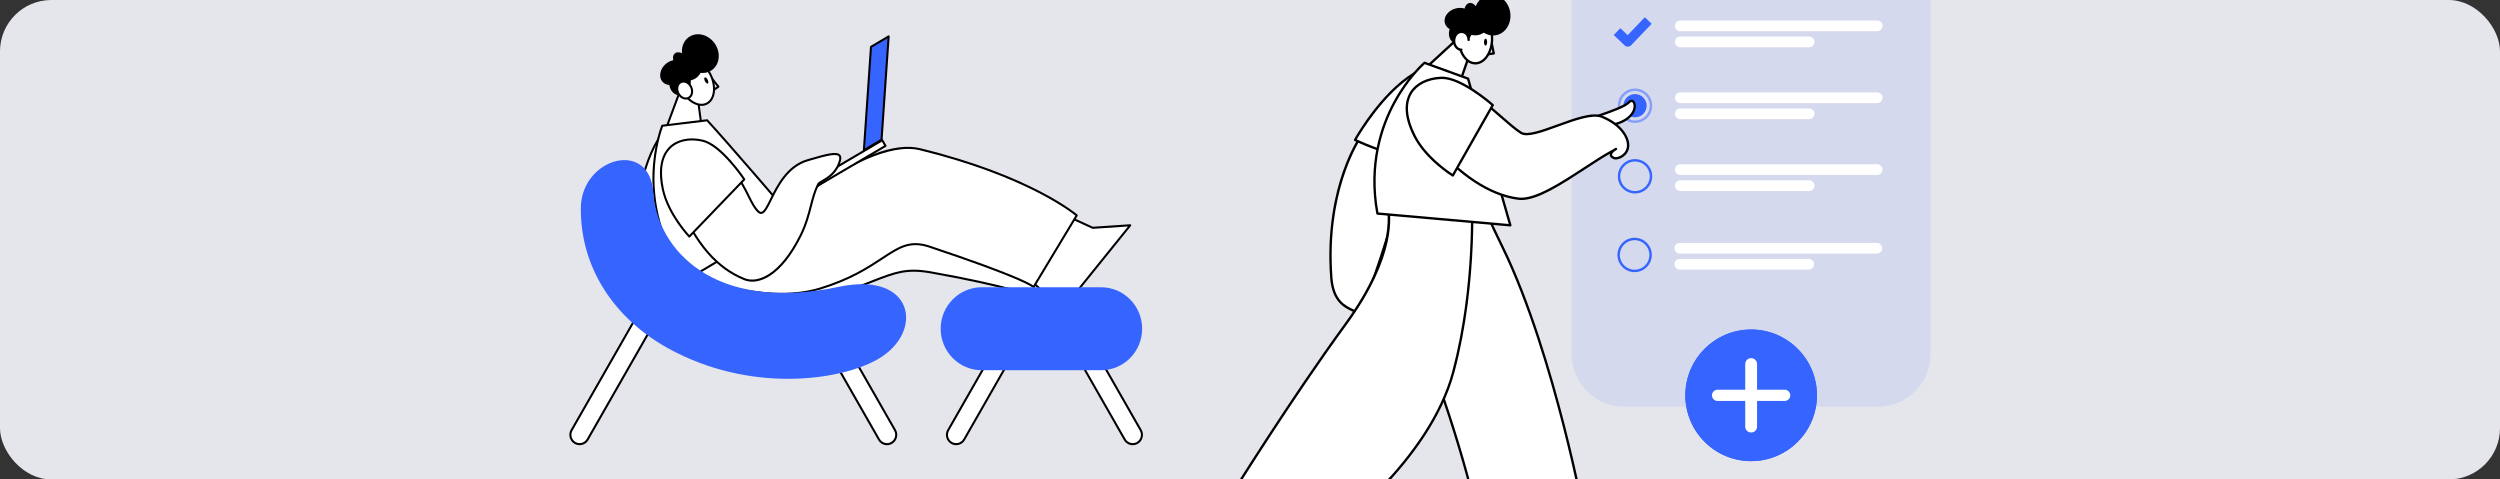 <svg width="584" height="112" viewBox="0 0 584 112" fill="none" xmlns="http://www.w3.org/2000/svg">
<rect x="0" y="0" width="584" height="112" fill="#333333" stroke="none"/>
<g clip-path="url(#clip0_489_1571)">
<rect width="584" height="112" rx="12" fill="#E5E5EC"/>
<g clip-path="url(#clip1_489_1571)">
<path fill-rule="evenodd" clip-rule="evenodd" d="M158.68 21.714L155.274 30.874L163.818 29.062L162.886 22.079L158.68 21.714Z" fill="white"/>
<path d="M155.274 31.117C155.204 31.117 155.137 31.087 155.092 31.033C155.036 30.966 155.02 30.874 155.049 30.79L158.455 21.63C158.492 21.527 158.597 21.465 158.701 21.473L162.907 21.838C163.02 21.849 163.111 21.936 163.124 22.049L164.056 29.032C164.072 29.159 163.989 29.275 163.866 29.302L155.322 31.114C155.306 31.117 155.29 31.12 155.271 31.12L155.274 31.117ZM158.843 21.971L155.657 30.544L163.553 28.87L162.677 22.303L158.846 21.971H158.843Z" fill="black"/>
<path d="M166.471 21.457C166.439 21.457 166.407 21.452 166.378 21.438C166.3 21.406 166.246 21.335 166.233 21.251L165.743 17.971C165.727 17.863 165.786 17.757 165.885 17.711C165.984 17.668 166.102 17.695 166.169 17.782L168.005 20.091C168.048 20.143 168.064 20.21 168.056 20.278C168.048 20.346 168.011 20.405 167.957 20.443L166.61 21.411C166.568 21.441 166.519 21.457 166.471 21.457ZM166.353 18.791L166.651 20.786L167.47 20.197L166.353 18.791Z" fill="black"/>
<path fill-rule="evenodd" clip-rule="evenodd" d="M160.013 14.028C161.882 13.073 164.543 14.577 165.946 17.384C167.352 20.191 166.975 23.247 165.106 24.202C163.237 25.157 160.575 23.653 159.172 20.846C157.767 18.039 158.144 14.983 160.013 14.028Z" fill="white"/>
<path d="M163.879 24.735C163.229 24.735 162.538 24.537 161.847 24.148C160.685 23.491 159.657 22.358 158.955 20.957C157.491 18.033 157.917 14.826 159.903 13.812C161.89 12.798 164.696 14.35 166.161 17.276C166.862 18.677 167.157 20.183 166.991 21.519C166.822 22.89 166.19 23.921 165.21 24.421C164.798 24.632 164.348 24.737 163.874 24.737L163.879 24.735ZM161.247 13.982C160.854 13.982 160.474 14.066 160.123 14.244C158.374 15.137 158.042 18.049 159.387 20.735C160.045 22.049 161.001 23.112 162.083 23.721C163.132 24.316 164.169 24.407 164.999 23.983C165.829 23.558 166.369 22.66 166.517 21.457C166.669 20.216 166.391 18.809 165.732 17.495C164.656 15.345 162.827 13.982 161.245 13.982H161.247Z" fill="black"/>
<path fill-rule="evenodd" clip-rule="evenodd" d="M166.913 10.091C168.428 12.197 168.171 14.993 166.343 16.338C164.514 17.682 161.799 17.06 160.284 14.956C158.768 12.852 159.025 10.053 160.854 8.711C162.685 7.37 165.398 7.986 166.913 10.091Z" fill="black"/>
<path fill-rule="evenodd" clip-rule="evenodd" d="M165.317 18.634C165.507 19.026 165.518 19.418 165.339 19.507C165.159 19.596 164.859 19.35 164.667 18.955C164.474 18.563 164.463 18.171 164.642 18.082C164.822 17.993 165.122 18.239 165.315 18.631L165.317 18.634Z" fill="black"/>
<path fill-rule="evenodd" clip-rule="evenodd" d="M155.459 14.985C156.792 13.79 158.645 13.698 159.593 14.777C160.541 15.856 160.227 17.703 158.894 18.899C157.561 20.094 155.708 20.186 154.76 19.107C153.812 18.028 154.125 16.181 155.459 14.985Z" fill="black"/>
<path fill-rule="evenodd" clip-rule="evenodd" d="M158.782 12.743C160.305 11.654 162.401 12 163.459 13.509C164.517 15.021 164.139 17.13 162.613 18.217C161.09 19.307 158.993 18.963 157.935 17.452C156.878 15.94 157.255 13.831 158.779 12.741L158.782 12.743Z" fill="black"/>
<path fill-rule="evenodd" clip-rule="evenodd" d="M157.63 12.478C158.348 11.867 159.743 12.338 160.744 13.533C161.745 14.729 161.978 16.194 161.263 16.808C160.546 17.419 159.154 16.949 158.15 15.753C157.148 14.558 156.915 13.09 157.63 12.478Z" fill="black"/>
<path fill-rule="evenodd" clip-rule="evenodd" d="M159.255 16.14C160.634 16.327 161.571 17.844 161.346 19.526C161.124 21.206 159.823 22.42 158.444 22.233C157.068 22.047 156.128 20.529 156.353 18.847C156.575 17.168 157.876 15.954 159.255 16.14Z" fill="black"/>
<path fill-rule="evenodd" clip-rule="evenodd" d="M159.017 19.191C159.834 18.774 160.91 19.258 161.419 20.273C161.928 21.287 161.676 22.45 160.859 22.869C160.043 23.285 158.966 22.801 158.458 21.787C157.949 20.773 158.201 19.61 159.017 19.191Z" fill="white"/>
<path d="M160.227 23.264C159.97 23.264 159.705 23.204 159.446 23.088C158.942 22.861 158.514 22.436 158.243 21.895C157.676 20.762 157.973 19.45 158.907 18.974C159.842 18.498 161.065 19.031 161.633 20.164C162.201 21.3 161.901 22.609 160.966 23.088C160.736 23.207 160.484 23.264 160.227 23.264ZM159.127 19.41C158.431 19.767 158.227 20.784 158.674 21.679C158.897 22.12 159.239 22.463 159.641 22.644C160.027 22.817 160.42 22.82 160.749 22.652C161.446 22.295 161.649 21.279 161.202 20.383C160.755 19.491 159.823 19.053 159.124 19.407L159.127 19.41Z" fill="black"/>
<path fill-rule="evenodd" clip-rule="evenodd" d="M161.229 66.688C161.229 66.688 178.07 74.141 191.476 70.06C207.338 65.23 208.751 62.093 217.434 63.629C236.303 66.963 243.133 69.719 243.133 69.719L253.224 52.971C253.224 52.971 241.093 43.879 214.923 37.486C200.679 34.005 173.251 60.186 173.251 60.186L161.229 66.69V66.688Z" fill="white"/>
<path d="M182.512 71.515C179.369 71.515 175.631 71.144 171.269 70.141C165.43 68.797 161.173 66.928 161.13 66.909C161.044 66.872 160.99 66.79 160.985 66.696C160.982 66.604 161.031 66.515 161.111 66.471L173.106 59.983C173.559 59.556 180.303 53.201 188.603 47.327C200.125 39.176 208.998 35.785 214.977 37.245C240.895 43.576 253.243 52.682 253.364 52.774C253.463 52.849 253.489 52.987 253.425 53.096L243.334 69.844C243.272 69.947 243.149 69.987 243.039 69.944C242.972 69.917 236.005 67.156 217.389 63.867C211.761 62.872 209.231 63.859 203.691 66.02C200.716 67.18 197.011 68.624 191.541 70.29C189.407 70.939 186.416 71.515 182.507 71.515H182.512ZM161.788 66.661C163.039 67.174 166.696 68.592 171.387 69.671C176.726 70.896 184.534 71.921 191.407 69.828C196.858 68.167 200.553 66.726 203.522 65.568C209.15 63.372 211.718 62.371 217.477 63.388C234.469 66.39 241.797 68.959 243.031 69.419L252.903 53.036C251.305 51.908 238.999 43.614 214.867 37.718C200.912 34.311 173.69 60.1 173.417 60.359C173.401 60.373 173.385 60.386 173.366 60.397L161.791 66.658L161.788 66.661Z" fill="black"/>
<path fill-rule="evenodd" clip-rule="evenodd" d="M234.557 59.994L248.242 72.207L264.02 52.628L255.257 53.215L241.46 46.905L234.557 59.994Z" fill="white"/>
<path d="M248.242 72.451C248.183 72.451 248.126 72.429 248.081 72.388L234.396 60.176C234.313 60.1 234.292 59.978 234.343 59.878L241.245 46.789C241.304 46.675 241.441 46.629 241.559 46.681L255.299 52.966L264.004 52.382C264.103 52.382 264.191 52.428 264.234 52.514C264.277 52.601 264.266 52.703 264.207 52.779L248.426 72.356C248.386 72.407 248.325 72.44 248.26 72.445C248.255 72.445 248.247 72.445 248.242 72.445V72.451ZM234.86 59.94L248.212 71.856L263.484 52.909L255.273 53.458C255.232 53.458 255.192 53.453 255.158 53.436L241.567 47.219L234.86 59.938V59.94Z" fill="black"/>
<path fill-rule="evenodd" clip-rule="evenodd" d="M149.386 50.686C149.386 50.686 146.267 63.499 155.793 79.052C158.83 84.009 162.559 82.406 164.356 82.549C166.153 82.692 161.644 50.851 161.644 50.851C161.644 50.851 149.405 51.029 149.386 50.686Z" fill="white"/>
<path d="M161.657 82.933C159.81 82.933 157.547 82.387 155.585 79.182C150.639 71.107 149.151 63.781 148.773 59.059C148.363 53.931 149.116 50.762 149.148 50.629C149.177 50.513 149.284 50.432 149.405 50.445C149.456 50.451 149.501 50.469 149.539 50.502C150.256 50.699 157.295 50.672 161.636 50.61C161.636 50.61 161.636 50.61 161.638 50.61C161.759 50.61 161.861 50.699 161.877 50.818C161.887 50.894 162.953 58.439 163.831 66.074C165.622 81.624 164.921 82.379 164.659 82.66C164.568 82.757 164.452 82.806 164.329 82.795C164 82.768 163.593 82.806 163.119 82.849C162.675 82.89 162.179 82.933 161.652 82.933H161.657ZM149.568 50.994C149.209 52.847 147.357 64.822 155.997 78.928C158.364 82.792 161.092 82.546 163.082 82.365C163.558 82.322 163.97 82.284 164.329 82.308C165.266 81.151 163.068 62.696 161.432 51.1C160.685 51.111 158.088 51.143 155.52 51.143C151.716 51.143 150.184 51.1 149.568 50.994Z" fill="black"/>
<path fill-rule="evenodd" clip-rule="evenodd" d="M167.199 37.526C169.103 32.312 159.1 23.988 153.708 32.683C148.955 40.344 148.524 52.417 148.524 52.417C148.524 52.417 158.567 52.206 160.918 49.78C164.155 46.437 165.028 43.484 167.199 37.526Z" fill="white"/>
<path d="M148.524 52.663C148.46 52.663 148.398 52.636 148.353 52.59C148.307 52.541 148.28 52.476 148.283 52.411C148.283 52.382 148.398 49.331 149.097 45.383C149.74 41.734 151.027 36.547 153.504 32.556C156.915 27.055 161.571 28.805 162.915 29.473C165.973 30.99 168.517 34.622 167.427 37.613C167.237 38.135 167.058 38.633 166.883 39.111C165.076 44.112 164.08 46.865 161.092 49.953C158.698 52.422 148.947 52.655 148.532 52.663C148.532 52.663 148.529 52.663 148.527 52.663H148.524ZM159.654 29.145C157.435 29.145 155.402 30.406 153.911 32.813C151.477 36.734 150.208 41.856 149.571 45.458C148.995 48.714 148.821 51.354 148.776 52.165C150.355 52.111 158.693 51.724 160.744 49.61C163.66 46.597 164.642 43.879 166.428 38.941C166.602 38.462 166.782 37.962 166.972 37.44C167.88 34.955 165.922 31.504 162.701 29.905C161.67 29.394 160.642 29.143 159.654 29.143V29.145Z" fill="black"/>
<path fill-rule="evenodd" clip-rule="evenodd" d="M161.229 64.07C161.229 64.07 178.07 71.523 191.476 67.439C207.338 62.609 208.778 54.826 217.148 57.625C240.525 65.436 241.433 67.064 241.433 67.064L251.524 50.315C251.524 50.315 241.093 41.258 214.923 34.865C200.679 31.385 173.251 57.566 173.251 57.566L161.229 64.07Z" fill="white"/>
<path d="M182.512 68.897C179.369 68.897 175.631 68.527 171.272 67.523C165.432 66.182 161.175 64.311 161.132 64.292C161.047 64.254 160.993 64.173 160.988 64.078C160.985 63.986 161.033 63.897 161.114 63.853L173.109 57.363C173.561 56.936 180.306 50.58 188.606 44.706C200.127 36.556 209 33.164 214.979 34.625C240.905 40.958 251.578 50.037 251.682 50.126C251.771 50.205 251.792 50.334 251.73 50.437L241.639 67.185C241.596 67.258 241.516 67.302 241.433 67.302C241.433 67.302 241.43 67.302 241.427 67.302C241.35 67.302 241.28 67.261 241.235 67.199C241.141 67.093 239.256 65.263 217.07 57.85C212.588 56.352 210.195 57.928 206.232 60.541C202.893 62.742 198.735 65.479 191.546 67.669C189.412 68.318 186.421 68.894 182.512 68.894V68.897ZM161.788 64.043C163.039 64.557 166.696 65.974 171.387 67.05C176.726 68.278 184.534 69.3 191.407 67.207C198.531 65.038 202.655 62.32 205.969 60.138C209.913 57.539 212.521 55.822 217.223 57.393C236.15 63.716 240.413 66.001 241.371 66.696L251.208 50.37C249.803 49.236 238.967 40.988 214.864 35.101C200.909 31.69 173.687 57.479 173.414 57.742C173.398 57.755 173.382 57.769 173.363 57.779L161.788 64.043Z" fill="black"/>
<path fill-rule="evenodd" clip-rule="evenodd" d="M207.587 8.506L203.461 10.948L201.803 35.084L205.929 32.642L207.587 8.506Z" fill="#3564FF"/>
<path d="M201.803 35.328C201.76 35.328 201.715 35.314 201.677 35.29C201.602 35.241 201.557 35.157 201.565 35.065L203.222 10.929C203.228 10.848 203.273 10.777 203.34 10.737L207.466 8.295C207.544 8.249 207.64 8.252 207.715 8.297C207.79 8.346 207.836 8.43 207.828 8.522L206.17 32.658C206.165 32.74 206.119 32.81 206.052 32.85L201.926 35.293C201.889 35.314 201.846 35.325 201.803 35.325V35.328ZM203.691 11.094L202.074 34.644L205.696 32.499L207.314 8.949L203.691 11.094Z" fill="black"/>
<path fill-rule="evenodd" clip-rule="evenodd" d="M206.853 34.073L206.09 32.753L185.398 44.942L186.159 46.261L206.853 34.073Z" fill="white"/>
<path d="M186.159 46.505C186.137 46.505 186.119 46.505 186.097 46.497C186.036 46.481 185.982 46.44 185.95 46.383L185.189 45.063C185.123 44.947 185.16 44.798 185.275 44.731L205.969 32.542C206.085 32.475 206.232 32.515 206.299 32.629L207.062 33.949C207.094 34.005 207.102 34.07 207.086 34.132C207.07 34.195 207.03 34.249 206.973 34.281L186.279 46.47C186.242 46.491 186.199 46.502 186.159 46.502V46.505ZM185.728 45.031L186.247 45.932L206.524 33.989L206.004 33.089L185.728 45.031Z" fill="black"/>
<path fill-rule="evenodd" clip-rule="evenodd" d="M154.709 29.378C154.709 29.378 147.274 47.457 160.634 65.208L184.954 50.767C184.954 50.767 169.839 33.11 165.181 28.107L154.706 29.381L154.709 29.378Z" fill="white"/>
<path d="M160.634 65.449C160.562 65.449 160.49 65.417 160.442 65.352C153.496 56.127 152.246 46.813 152.417 40.626C152.605 33.919 154.465 29.327 154.484 29.281C154.516 29.2 154.591 29.143 154.677 29.132L165.151 27.858C165.226 27.85 165.304 27.877 165.355 27.934C169.963 32.883 184.983 50.426 185.133 50.602C185.179 50.656 185.2 50.729 185.19 50.802C185.179 50.873 185.136 50.935 185.074 50.973L160.755 65.414C160.717 65.436 160.674 65.446 160.632 65.446L160.634 65.449ZM154.88 29.6C154.581 30.39 153.065 34.665 152.902 40.661C152.736 46.727 153.957 55.835 160.699 64.884L184.584 50.699C182.833 48.655 169.497 33.107 165.092 28.356L154.88 29.597V29.6Z" fill="black"/>
<path fill-rule="evenodd" clip-rule="evenodd" d="M163.558 33.932C158.334 32.185 154.594 38.113 158.591 47.546C162.988 57.923 168.113 62.883 173.869 65.208C176.916 66.439 182.183 64.686 186.994 55.078C189.407 50.261 189.35 46.597 191.131 43.022C191.514 42.254 195.227 41.467 196.232 37.397C196.847 34.903 193.01 36.193 188.732 37.41C180.517 39.747 179.644 51.743 177.165 49.45C175.264 47.692 174.405 43.63 171.323 40.12C168.87 37.326 166.198 34.817 163.555 33.932H163.558Z" fill="white"/>
<path d="M175.711 65.798C175.034 65.798 174.386 65.676 173.778 65.43C167.299 62.815 162.404 57.16 158.369 47.638C156.591 43.441 155.665 37.886 158.399 34.882C159.7 33.451 161.609 33.021 163.633 33.697C165.933 34.468 168.434 36.456 171.505 39.955C173.168 41.848 174.177 43.871 175.066 45.656C175.821 47.17 176.474 48.476 177.328 49.269C177.615 49.534 177.794 49.499 177.853 49.488C178.437 49.377 179.098 48.041 179.864 46.491C181.422 43.335 183.776 38.565 188.668 37.175C188.986 37.086 189.302 36.994 189.615 36.904C192.82 35.982 195.351 35.252 196.229 36.112C196.531 36.41 196.612 36.861 196.464 37.459C195.72 40.474 193.543 41.745 192.242 42.502C191.819 42.748 191.423 42.981 191.345 43.133C190.536 44.758 190.105 46.426 189.65 48.193C189.12 50.245 188.52 52.571 187.208 55.189C184.997 59.605 182.536 62.71 179.899 64.413C178.477 65.333 177.042 65.801 175.714 65.801L175.711 65.798ZM161.778 33.867C160.605 33.867 159.563 34.324 158.752 35.214C157.063 37.072 156.19 41.261 158.811 47.449C162.792 56.844 167.604 62.415 173.957 64.981C176.951 66.19 182.105 64.294 186.777 54.967C188.065 52.395 188.633 50.196 189.182 48.068C189.645 46.275 190.081 44.585 190.914 42.913C191.056 42.63 191.431 42.41 192.001 42.081C193.235 41.361 195.302 40.155 195.999 37.34C196.103 36.918 196.068 36.631 195.894 36.461C195.217 35.798 192.435 36.599 189.747 37.372C189.433 37.462 189.117 37.553 188.799 37.645C184.113 38.979 181.816 43.63 180.295 46.711C179.406 48.514 178.764 49.815 177.942 49.969C177.626 50.029 177.31 49.915 177.002 49.631C176.081 48.779 175.411 47.435 174.635 45.88C173.759 44.122 172.766 42.132 171.143 40.285C168.131 36.853 165.697 34.909 163.48 34.168C162.891 33.97 162.318 33.873 161.778 33.873V33.867Z" fill="black"/>
<path fill-rule="evenodd" clip-rule="evenodd" d="M164.134 32.861C158.776 31.598 152.709 34.165 154.846 44.195C156.112 50.134 161.028 55.251 161.028 55.251L173.869 41.902C173.869 41.902 168.584 33.908 164.134 32.859V32.861Z" fill="white"/>
<path d="M161.025 55.497C160.961 55.497 160.897 55.47 160.851 55.424C160.8 55.373 155.871 50.188 154.607 44.249C153.408 38.622 154.87 35.739 156.307 34.314C158.112 32.521 161.06 31.89 164.187 32.626C166.083 33.072 168.321 34.752 170.849 37.616C172.715 39.733 174.054 41.751 174.067 41.77C174.131 41.864 174.118 41.991 174.04 42.075L161.199 55.424C161.154 55.47 161.092 55.497 161.025 55.497ZM161.665 32.81C159.649 32.81 157.863 33.451 156.645 34.66C154.709 36.583 154.165 39.863 155.079 44.147C156.182 49.328 160.158 53.939 161.028 54.902L173.556 41.88C172.779 40.747 168.035 34.035 164.078 33.102C163.253 32.907 162.442 32.813 161.665 32.813V32.81Z" fill="black"/>
<path fill-rule="evenodd" clip-rule="evenodd" d="M153.614 74.073C154.208 73.032 153.855 71.696 152.824 71.093C151.793 70.49 150.471 70.85 149.874 71.891L133.53 100.484C132.933 101.525 133.289 102.861 134.32 103.465C135.351 104.068 136.674 103.708 137.268 102.667L153.611 74.073H153.614Z" fill="white"/>
<path d="M135.394 103.997C134.987 103.997 134.574 103.892 134.2 103.673C133.054 103.005 132.66 101.517 133.321 100.36L149.665 71.769C150.326 70.612 151.796 70.214 152.945 70.882C154.091 71.55 154.484 73.038 153.823 74.195L137.479 102.788C137.035 103.565 136.226 104 135.396 104L135.394 103.997ZM151.745 71.044C151.081 71.044 150.436 71.393 150.08 72.013L133.739 100.606C133.209 101.531 133.525 102.718 134.441 103.254C135.356 103.786 136.532 103.47 137.059 102.545L153.402 73.952C153.93 73.027 153.617 71.84 152.701 71.304C152.401 71.128 152.072 71.044 151.745 71.044Z" fill="black"/>
<path fill-rule="evenodd" clip-rule="evenodd" d="M243.087 71.428C243.684 70.387 243.328 69.051 242.298 68.451C241.267 67.848 239.944 68.208 239.35 69.249L221.496 100.484C220.902 101.525 221.255 102.861 222.286 103.465C223.317 104.068 224.64 103.708 225.234 102.667L243.087 71.431V71.428Z" fill="white"/>
<path d="M223.36 103.997C222.953 103.997 222.54 103.892 222.165 103.673C221.02 103.005 220.626 101.52 221.287 100.36L239.141 69.124C239.462 68.564 239.979 68.164 240.597 67.994C241.216 67.826 241.864 67.913 242.418 68.237C242.972 68.562 243.368 69.084 243.534 69.709C243.7 70.333 243.615 70.988 243.294 71.547L225.44 102.783C224.996 103.559 224.187 103.995 223.357 103.995L223.36 103.997ZM241.221 68.402C241.055 68.402 240.886 68.424 240.72 68.47C240.225 68.605 239.813 68.924 239.556 69.373L221.702 100.609C221.175 101.534 221.488 102.721 222.404 103.256C223.319 103.789 224.495 103.473 225.022 102.548L242.876 71.312C243.133 70.863 243.2 70.341 243.069 69.844C242.935 69.343 242.619 68.927 242.174 68.667C241.88 68.494 241.55 68.408 241.218 68.408L241.221 68.402Z" fill="black"/>
<path fill-rule="evenodd" clip-rule="evenodd" d="M189.444 74.871C188.85 73.83 189.203 72.494 190.234 71.891C191.265 71.29 192.587 71.647 193.182 72.691L209.07 100.484C209.664 101.525 209.311 102.861 208.28 103.465C207.249 104.068 205.927 103.708 205.33 102.667L189.441 74.874L189.444 74.871Z" fill="white"/>
<path d="M207.206 104C206.376 104 205.568 103.565 205.123 102.788L189.235 74.996C188.574 73.838 188.967 72.353 190.113 71.683C191.259 71.015 192.729 71.412 193.391 72.57L209.279 100.363C209.94 101.52 209.547 103.005 208.401 103.675C208.023 103.895 207.611 104 207.204 104H207.206ZM189.653 74.749L205.541 102.542C206.071 103.467 207.247 103.786 208.162 103.251C209.078 102.715 209.394 101.528 208.864 100.603L192.976 72.81C192.445 71.885 191.273 71.566 190.357 72.099C189.441 72.635 189.128 73.822 189.656 74.747L189.653 74.749Z" fill="black"/>
<path fill-rule="evenodd" clip-rule="evenodd" d="M245.08 71.788C244.482 70.747 244.839 69.411 245.872 68.808C246.903 68.205 248.226 68.564 248.82 69.606L266.47 100.484C267.064 101.526 266.711 102.861 265.68 103.465C264.649 104.068 263.327 103.708 262.729 102.667L245.08 71.788Z" fill="white"/>
<path d="M264.606 104C263.776 104 262.968 103.565 262.523 102.788L244.873 71.91C244.212 70.752 244.606 69.268 245.752 68.597C246.306 68.272 246.951 68.189 247.572 68.356C248.193 68.524 248.71 68.924 249.029 69.484L266.679 100.363C267.34 101.52 266.946 103.005 265.801 103.675C265.423 103.895 265.011 104 264.604 104H264.606ZM245.288 71.666L262.938 102.545C263.468 103.47 264.641 103.789 265.56 103.254C266.475 102.718 266.791 101.531 266.261 100.606L248.611 69.727C248.354 69.278 247.942 68.959 247.446 68.824C246.951 68.689 246.434 68.759 245.993 69.016C245.077 69.552 244.761 70.739 245.288 71.664V71.666Z" fill="black"/>
<path fill-rule="evenodd" clip-rule="evenodd" d="M135.686 48.525C135.533 62.417 143.421 74.36 156.018 81.332C175.208 91.949 196.28 88.95 205.064 83.909C216.005 77.63 213.614 63.261 195.972 66.996C166.436 73.249 153.488 57.904 152.631 45.077C151.775 32.25 135.809 36.94 135.683 48.525H135.686Z" fill="#3564FF"/>
<path fill-rule="evenodd" clip-rule="evenodd" d="M266.805 76.791C266.805 71.442 262.507 67.102 257.211 67.102H229.339C224.042 67.102 219.742 71.442 219.742 76.791C219.742 82.141 224.042 86.484 229.339 86.484H257.211C262.507 86.484 266.805 82.141 266.805 76.791Z" fill="#3564FF"/>
</g>
<g clip-path="url(#clip2_489_1571)">
<g opacity="0.1">
<path fill-rule="evenodd" clip-rule="evenodd" d="M451 -11.655C451 -18.468 445.468 -24 438.655 -24H379.475C372.661 -24 367.129 -18.468 367.129 -11.655V82.652C367.129 89.466 372.661 94.998 379.475 94.998H438.655C445.468 94.998 451 89.466 451 82.652V-11.655Z" fill="#3564FF"/>
</g>
<path d="M380.249 10.893C379.963 10.893 379.69 10.782 379.484 10.585L376.972 8.172L378.506 6.576L380.219 8.221L384.231 4.027L385.83 5.558L381.052 10.552C380.849 10.764 380.569 10.887 380.274 10.893C380.265 10.893 380.259 10.893 380.249 10.893Z" fill="#3564FF"/>
<path fill-rule="evenodd" clip-rule="evenodd" d="M439.765 6.041C439.765 5.352 439.205 4.792 438.516 4.792H392.502C391.814 4.792 391.254 5.352 391.254 6.041C391.254 6.729 391.814 7.289 392.502 7.289H438.516C439.205 7.289 439.765 6.729 439.765 6.041Z" fill="white"/>
<path fill-rule="evenodd" clip-rule="evenodd" d="M423.865 9.786C423.865 9.097 423.305 8.537 422.617 8.537H392.505C391.817 8.537 391.257 9.097 391.257 9.786C391.257 10.475 391.817 11.034 392.505 11.034H422.617C423.305 11.034 423.865 10.475 423.865 9.786Z" fill="white"/>
<path fill-rule="evenodd" clip-rule="evenodd" d="M439.765 22.838C439.765 22.15 439.205 21.59 438.516 21.59H392.502C391.814 21.59 391.254 22.15 391.254 22.838C391.254 23.527 391.814 24.087 392.502 24.087H438.516C439.205 24.087 439.765 23.527 439.765 22.838Z" fill="white"/>
<path fill-rule="evenodd" clip-rule="evenodd" d="M381.94 21.977C383.441 21.977 384.656 23.195 384.656 24.692C384.656 26.19 383.438 27.407 381.94 27.407C380.443 27.407 379.225 26.19 379.225 24.692C379.225 23.195 380.443 21.977 381.94 21.977Z" fill="#3564FF"/>
<g opacity="0.5">
<path fill-rule="evenodd" clip-rule="evenodd" d="M381.94 20.677C384.157 20.677 385.956 22.479 385.956 24.692C385.956 26.906 384.154 28.708 381.94 28.708C379.727 28.708 377.925 26.909 377.925 24.692C377.925 22.476 379.724 20.677 381.94 20.677ZM381.94 21.242C383.847 21.242 385.393 22.789 385.393 24.695C385.393 26.602 383.847 28.148 381.94 28.148C380.034 28.148 378.487 26.602 378.487 24.695C378.487 22.789 380.034 21.242 381.94 21.242Z" fill="#3564FF"/>
</g>
<path fill-rule="evenodd" clip-rule="evenodd" d="M423.865 26.583C423.865 25.895 423.305 25.335 422.617 25.335H392.505C391.817 25.335 391.257 25.895 391.257 26.583C391.257 27.272 391.817 27.832 392.505 27.832H422.617C423.305 27.832 423.865 27.272 423.865 26.583Z" fill="white"/>
<path fill-rule="evenodd" clip-rule="evenodd" d="M439.765 39.617C439.765 38.929 439.205 38.369 438.516 38.369H392.502C391.814 38.369 391.254 38.929 391.254 39.617C391.254 40.306 391.814 40.866 392.502 40.866H438.516C439.205 40.866 439.765 40.306 439.765 39.617Z" fill="white"/>
<path fill-rule="evenodd" clip-rule="evenodd" d="M423.865 43.363C423.865 42.674 423.305 42.114 422.617 42.114H392.505C391.817 42.114 391.257 42.674 391.257 43.363C391.257 44.051 391.817 44.611 392.505 44.611H422.617C423.305 44.611 423.865 44.051 423.865 43.363Z" fill="white"/>
<path fill-rule="evenodd" clip-rule="evenodd" d="M381.94 37.164C384.157 37.164 385.956 38.966 385.956 41.179C385.956 43.393 384.154 45.195 381.94 45.195C379.727 45.195 377.925 43.393 377.925 41.179C377.925 38.966 379.724 37.164 381.94 37.164ZM381.94 37.727C383.847 37.727 385.393 39.273 385.393 41.179C385.393 43.086 383.847 44.633 381.94 44.633C380.034 44.633 378.487 43.086 378.487 41.179C378.487 39.273 380.034 37.727 381.94 37.727Z" fill="#3564FF"/>
<path fill-rule="evenodd" clip-rule="evenodd" d="M439.673 57.992C439.673 57.304 439.113 56.744 438.424 56.744H392.41C391.721 56.744 391.162 57.304 391.162 57.992C391.162 58.681 391.721 59.241 392.41 59.241H438.424C439.113 59.241 439.673 58.681 439.673 57.992Z" fill="white"/>
<path fill-rule="evenodd" clip-rule="evenodd" d="M423.77 61.738C423.77 61.049 423.21 60.489 422.521 60.489H392.41C391.721 60.489 391.162 61.049 391.162 61.738C391.162 62.426 391.721 62.986 392.41 62.986H422.521C423.21 62.986 423.77 62.426 423.77 61.738Z" fill="white"/>
<path fill-rule="evenodd" clip-rule="evenodd" d="M381.848 55.539C384.065 55.539 385.864 57.341 385.864 59.554C385.864 61.768 384.062 63.57 381.848 63.57C379.634 63.57 377.833 61.771 377.833 59.554C377.833 57.337 379.631 55.539 381.848 55.539ZM381.848 56.102C383.755 56.102 385.301 57.648 385.301 59.554C385.301 61.461 383.755 63.008 381.848 63.008C379.942 63.008 378.395 61.461 378.395 59.554C378.395 57.648 379.942 56.102 381.848 56.102Z" fill="#3564FF"/>
<path fill-rule="evenodd" clip-rule="evenodd" d="M339.911 9.564L332.596 16.292L341.246 18.601L343.592 11.843L339.911 9.564Z" fill="white"/>
<path d="M341.246 18.878C341.221 18.878 341.2 18.878 341.175 18.869L332.523 16.556C332.424 16.532 332.35 16.455 332.326 16.357C332.301 16.258 332.332 16.154 332.406 16.086L339.721 9.362C339.813 9.278 339.948 9.266 340.053 9.331L343.736 11.609C343.847 11.677 343.893 11.812 343.853 11.935L341.507 18.694C341.467 18.807 341.36 18.881 341.246 18.881V18.878ZM333.153 16.154L341.067 18.269L343.257 11.963L339.942 9.912L333.153 16.154Z" fill="black"/>
<path fill-rule="evenodd" clip-rule="evenodd" d="M348.324 9.518L348.948 12.464L347.269 12.719L348.324 9.518Z" fill="white"/>
<path d="M347.269 12.996C347.189 12.996 347.112 12.959 347.057 12.898C346.996 12.824 346.974 12.722 347.005 12.633L348.06 9.435C348.099 9.315 348.216 9.242 348.336 9.245C348.462 9.251 348.567 9.34 348.591 9.463L349.216 12.409C349.231 12.482 349.216 12.562 349.173 12.624C349.13 12.685 349.062 12.728 348.985 12.741L347.306 12.996C347.306 12.996 347.279 12.999 347.266 12.999L347.269 12.996ZM348.266 10.582L347.672 12.378L348.613 12.236L348.262 10.582H348.266Z" fill="black"/>
<path fill-rule="evenodd" clip-rule="evenodd" d="M344.653 3.218C346.802 3.218 348.545 5.81 348.545 9.005C348.545 12.2 346.799 14.792 344.653 14.792C342.506 14.792 340.76 12.2 340.76 9.005C340.76 5.81 342.503 3.218 344.653 3.218Z" fill="white"/>
<path d="M344.653 15.068C342.353 15.068 340.483 12.347 340.483 9.005C340.483 5.663 342.353 2.941 344.653 2.941C346.953 2.941 348.825 5.663 348.825 9.005C348.825 12.347 346.953 15.068 344.653 15.068ZM344.653 3.495C342.66 3.495 341.037 5.967 341.037 9.005C341.037 12.043 342.66 14.515 344.653 14.515C346.645 14.515 348.269 12.043 348.269 9.005C348.269 5.967 346.645 3.495 344.653 3.495Z" fill="black"/>
<path fill-rule="evenodd" clip-rule="evenodd" d="M352.773 2.843C353.194 5.45 351.679 7.867 349.388 8.239C347.1 8.608 344.896 6.794 344.477 4.184C344.056 1.576 345.572 -0.841 347.863 -1.213C350.153 -1.582 352.355 0.232 352.773 2.843Z" fill="black"/>
<path fill-rule="evenodd" clip-rule="evenodd" d="M347.398 9.844C347.392 10.29 347.223 10.65 347.02 10.647C346.817 10.647 346.651 10.281 346.657 9.838C346.66 9.392 346.833 9.033 347.036 9.036C347.242 9.036 347.405 9.401 347.398 9.844Z" fill="black"/>
<path fill-rule="evenodd" clip-rule="evenodd" d="M340.044 1.976C341.812 1.512 343.552 2.283 343.924 3.701C344.296 5.118 343.164 6.646 341.393 7.111C339.625 7.575 337.885 6.803 337.513 5.386C337.141 3.968 338.273 2.44 340.044 1.976Z" fill="black"/>
<path fill-rule="evenodd" clip-rule="evenodd" d="M344.115 1.481C346.009 1.201 347.767 2.48 348.044 4.34C348.321 6.201 347.005 7.938 345.114 8.218C343.22 8.498 341.458 7.218 341.184 5.358C340.908 3.501 342.22 1.761 344.115 1.481Z" fill="black"/>
<path fill-rule="evenodd" clip-rule="evenodd" d="M343.18 0.709C344.115 0.485 345.175 1.561 345.547 3.107C345.916 4.654 345.458 6.09 344.52 6.314C343.586 6.539 342.525 5.466 342.156 3.919C341.787 2.373 342.245 0.937 343.183 0.712L343.18 0.709Z" fill="black"/>
<path fill-rule="evenodd" clip-rule="evenodd" d="M342.992 4.78C344.167 5.589 344.33 7.397 343.355 8.814C342.38 10.235 340.634 10.73 339.459 9.924C338.285 9.116 338.122 7.308 339.097 5.89C340.071 4.47 341.818 3.974 342.992 4.78Z" fill="black"/>
<path fill-rule="evenodd" clip-rule="evenodd" d="M341.375 11.621C340.437 11.621 339.675 10.684 339.675 9.528C339.675 8.371 340.437 7.434 341.375 7.434C342.313 7.434 343.072 8.162 343.072 9.315" fill="white"/>
<path d="M341.375 11.898C340.286 11.898 339.398 10.834 339.398 9.528C339.398 8.221 340.283 7.157 341.375 7.157C342.519 7.157 343.349 8.064 343.349 9.315C343.349 9.469 343.226 9.592 343.072 9.592C342.918 9.592 342.795 9.469 342.795 9.315C342.795 8.368 342.211 7.71 341.375 7.71C340.591 7.71 339.951 8.525 339.951 9.524C339.951 10.524 340.591 11.342 341.375 11.342C341.529 11.342 341.652 11.465 341.652 11.618C341.652 11.772 341.529 11.895 341.375 11.895V11.898Z" fill="black"/>
<path fill-rule="evenodd" clip-rule="evenodd" d="M372.784 27.303C372.559 27.232 379.238 25.286 380.498 23.921C381.762 22.555 382.817 25.393 380.523 27.392C378.023 29.572 373.989 29.418 373.989 29.418" fill="white"/>
<path d="M374.195 29.695C374.075 29.695 374.001 29.695 373.98 29.692C373.826 29.686 373.709 29.557 373.712 29.406C373.719 29.255 373.842 29.139 373.989 29.139C373.995 29.139 373.977 29.139 374.143 29.139C374.875 29.139 378.214 29.034 380.339 27.18C381.415 26.245 381.722 25.086 381.55 24.351C381.485 24.078 381.356 23.884 381.206 23.844C381.067 23.807 380.886 23.899 380.695 24.105C379.822 25.052 376.824 26.147 374.081 27.097C373.592 27.266 373.125 27.429 372.971 27.494C372.901 27.564 372.793 27.595 372.692 27.561C372.578 27.524 372.495 27.417 372.492 27.297C372.49 27.139 372.958 26.898 373.897 26.574C375.693 25.95 379.431 24.652 380.283 23.73C380.735 23.241 381.141 23.256 381.341 23.309C381.698 23.404 381.968 23.736 382.082 24.225C382.276 25.055 382.027 26.436 380.695 27.595C378.448 29.557 375.075 29.692 374.186 29.692L374.195 29.695Z" fill="black"/>
<path fill-rule="evenodd" clip-rule="evenodd" d="M297.738 109.311L279.277 134.613L307.156 135.241L304.376 131.465L306.922 120.122L297.738 109.311Z" fill="white"/>
<path d="M307.156 135.517C307.156 135.517 307.153 135.517 307.15 135.517L279.271 134.893C279.169 134.893 279.074 134.832 279.028 134.739C278.982 134.647 278.991 134.536 279.052 134.453L297.513 109.151C297.562 109.083 297.642 109.04 297.725 109.037C297.808 109.034 297.891 109.071 297.947 109.136L307.131 119.946C307.187 120.014 307.208 120.1 307.19 120.186L304.668 131.406L307.374 135.078C307.436 135.164 307.445 135.274 307.396 135.37C307.346 135.462 307.254 135.52 307.15 135.52L307.156 135.517ZM279.812 134.349L306.599 134.948L304.152 131.628C304.106 131.563 304.087 131.48 304.106 131.403L306.624 120.196L297.756 109.757L279.812 134.349Z" fill="black"/>
<path fill-rule="evenodd" clip-rule="evenodd" d="M318.127 31.518C318.127 31.518 309.397 43.338 310.993 64.843C311.5 71.697 315.648 72.017 317.226 73.133C318.806 74.252 329.27 38.286 329.27 38.286C329.27 38.286 317.985 31.89 318.127 31.518Z" fill="white"/>
<path d="M317.303 73.437C317.216 73.437 317.136 73.413 317.066 73.36C316.78 73.157 316.389 72.976 315.94 72.77C314.028 71.884 311.138 70.547 310.716 64.865C309.889 53.709 311.885 45.198 313.702 40.026C315.676 34.409 317.816 31.479 317.905 31.355C317.988 31.245 318.139 31.211 318.262 31.279C318.323 31.312 318.369 31.368 318.391 31.432C318.951 32.02 325.408 35.78 329.408 38.049C329.519 38.114 329.574 38.243 329.537 38.366C329.512 38.452 327.019 47.012 324.316 55.548C318.812 72.939 317.825 73.283 317.453 73.413C317.404 73.431 317.352 73.437 317.306 73.437H317.303ZM318.163 31.955C316.909 33.84 309.834 45.438 311.27 64.825C311.666 70.181 314.271 71.386 316.174 72.269C316.617 72.475 317.001 72.653 317.318 72.862C318.791 71.795 325.177 51.357 328.947 38.421C328.264 38.034 325.869 36.669 323.507 35.282C320.094 33.277 318.705 32.401 318.167 31.955H318.163Z" fill="black"/>
<path fill-rule="evenodd" clip-rule="evenodd" d="M340.462 27.838C344.591 23.991 339.25 11.821 330.33 17.202C322.471 21.944 316.543 32.687 316.543 32.687C316.543 32.687 325.829 37.145 329.094 36.032C333.587 34.501 335.742 32.229 340.459 27.835L340.462 27.838Z" fill="white"/>
<path d="M327.815 36.487C323.867 36.487 316.764 33.102 316.423 32.939C316.355 32.905 316.303 32.847 316.279 32.773C316.254 32.699 316.263 32.622 316.3 32.555C316.359 32.447 322.351 21.691 330.186 16.965C335.85 13.546 339.324 17.301 340.253 18.534C342.365 21.335 343.029 25.821 340.649 28.038C340.234 28.422 339.841 28.791 339.462 29.145C335.514 32.841 333.337 34.876 329.183 36.294C328.796 36.426 328.332 36.484 327.812 36.484L327.815 36.487ZM316.934 32.567C318.474 33.28 326.192 36.733 329.008 35.774C333.052 34.397 335.195 32.389 339.087 28.745C339.466 28.391 339.859 28.023 340.274 27.635C342.199 25.842 341.984 21.747 339.813 18.869C337.519 15.831 334.029 15.296 330.475 17.439C323.443 21.682 317.893 30.907 316.934 32.564V32.567Z" fill="black"/>
<path fill-rule="evenodd" clip-rule="evenodd" d="M325.303 47C325.303 47 323.587 57.51 332.796 81.026C342.005 104.542 346.055 124.365 346.055 124.365L370.401 122.166C370.401 122.166 363.114 82.486 350.971 57.688C344.361 44.19 343.168 39.418 343.168 39.418L325.306 46.997L325.303 47Z" fill="white"/>
<path d="M346.055 124.645C345.926 124.645 345.812 124.553 345.784 124.423C345.744 124.227 341.633 104.351 332.538 81.127C323.406 57.811 325.011 47.062 325.029 46.954C325.045 46.859 325.106 46.782 325.195 46.745L343.057 39.166C343.131 39.135 343.214 39.138 343.287 39.172C343.361 39.209 343.413 39.273 343.432 39.353C343.444 39.399 344.705 44.27 351.217 57.568C357.502 70.399 362.456 87.271 365.506 99.161C368.811 112.041 370.653 122.019 370.671 122.12C370.687 122.197 370.668 122.274 370.619 122.339C370.573 122.4 370.502 122.44 370.422 122.446L346.076 124.645C346.076 124.645 346.061 124.645 346.052 124.645H346.055ZM325.555 47.194C325.401 48.553 324.565 59.253 333.051 80.927C341.621 102.808 345.775 121.727 346.273 124.07L370.069 121.921C369.737 120.168 367.947 110.916 364.968 99.293C361.924 87.427 356.982 70.599 350.719 57.811C345.08 46.296 343.361 41.06 342.983 39.796L325.555 47.191V47.194Z" fill="black"/>
<path fill-rule="evenodd" clip-rule="evenodd" d="M324.079 47.91C324.079 47.91 327.403 57.839 314.329 75.743C301.255 93.645 287.136 116.417 287.136 116.417L309.723 125.46C309.723 125.46 333.74 108.456 339.502 86.837C345.265 65.218 343.73 43.323 343.73 43.323L324.076 47.91H324.079Z" fill="white"/>
<path d="M309.726 125.736C309.692 125.736 309.656 125.73 309.625 125.718L287.037 116.675C286.961 116.644 286.902 116.583 286.878 116.506C286.853 116.429 286.862 116.343 286.905 116.272C287.047 116.045 301.178 93.288 314.108 75.58C326.923 58.029 323.852 48.098 323.818 47.999C323.793 47.926 323.803 47.846 323.839 47.778C323.876 47.71 323.941 47.661 324.018 47.643L343.672 43.055C343.749 43.037 343.835 43.055 343.899 43.101C343.964 43.147 344.004 43.224 344.01 43.304C344.025 43.523 345.483 65.492 339.773 86.908C334.051 108.376 310.129 125.515 309.886 125.684C309.84 125.718 309.782 125.736 309.726 125.736ZM287.548 116.284L309.689 125.149C311.543 123.799 333.78 107.254 339.238 86.769C344.542 66.863 343.635 46.474 343.478 43.673L324.427 48.119C324.879 49.912 326.496 59.561 314.554 75.909C302.414 92.532 289.211 113.619 287.548 116.287V116.284Z" fill="black"/>
<path fill-rule="evenodd" clip-rule="evenodd" d="M332.762 14.672C332.762 14.672 317.671 27.613 321.767 49.884L352.81 52.63C352.81 52.63 344.902 25.055 342.931 18.364L332.759 14.672H332.762Z" fill="white"/>
<path d="M352.813 52.907C352.813 52.907 352.798 52.907 352.788 52.907L321.746 50.161C321.623 50.149 321.521 50.056 321.496 49.937C319.366 38.354 322.49 29.329 325.488 23.798C328.735 17.802 332.544 14.496 332.584 14.466C332.661 14.401 332.766 14.383 332.858 14.416L343.029 18.109C343.112 18.14 343.174 18.208 343.201 18.291C345.148 24.905 353.001 52.283 353.081 52.556C353.105 52.645 353.087 52.738 353.028 52.808C352.976 52.873 352.896 52.91 352.816 52.91L352.813 52.907ZM322.004 49.626L352.435 52.319C351.472 48.968 344.588 24.969 342.706 18.577L332.824 14.988C332.16 15.594 328.839 18.761 325.961 24.081C323.031 29.495 319.978 38.314 322.001 49.629L322.004 49.626Z" fill="black"/>
<path fill-rule="evenodd" clip-rule="evenodd" d="M336.898 18.457C331.311 17.666 327.763 24.892 334.352 32.967C340.938 41.041 348.459 45.678 354.775 46.419C360.208 47.055 370.136 38.803 376.667 35.279C379.336 33.84 374.546 35.912 377.07 36.927C377.845 37.241 380.203 36.34 380.335 34.135C380.449 32.201 378.749 29.089 374.18 27.254C369.912 25.538 358.24 32.868 355.322 31.033C353.084 29.624 349.606 26.165 345.861 23.22C342.878 20.877 339.73 18.86 336.901 18.457H336.898Z" fill="white"/>
<path d="M355.399 46.73C355.175 46.73 354.953 46.717 354.741 46.693C348.029 45.906 340.52 40.967 334.137 33.142C329.921 27.976 329.952 23.416 331.385 20.874C332.523 18.857 334.598 17.851 336.935 18.183C339.401 18.534 342.291 20.065 346.027 23.001C347.666 24.29 349.283 25.701 350.707 26.946C352.592 28.591 354.221 30.015 355.464 30.796C356.764 31.617 360.343 30.313 363.802 29.052C367.824 27.589 371.981 26.073 374.278 26.995C378.81 28.816 380.735 31.98 380.606 34.151C380.52 35.596 379.585 36.392 379.038 36.739C378.309 37.201 377.457 37.382 376.962 37.182C376.095 36.835 375.982 36.343 376.04 35.992C376.043 35.971 376.046 35.952 376.052 35.931C374.309 36.924 372.363 38.197 370.315 39.535C364.897 43.074 359.307 46.73 355.399 46.73ZM336.074 18.675C334.297 18.675 332.756 19.564 331.865 21.147C330.521 23.53 330.524 27.841 334.561 32.791C340.855 40.506 348.232 45.373 354.802 46.142C358.52 46.576 364.626 42.591 370.01 39.07C372.363 37.533 374.583 36.081 376.529 35.033C376.692 34.944 376.824 34.87 376.932 34.812C377.184 34.627 377.408 34.513 377.482 34.507C377.611 34.501 377.731 34.584 377.765 34.71C377.82 34.907 377.765 34.984 377.23 35.282C376.929 35.516 376.572 35.866 376.578 36.149C376.584 36.386 376.901 36.564 377.165 36.669C377.448 36.782 378.115 36.666 378.737 36.272C379.195 35.98 379.979 35.316 380.049 34.117C380.166 32.14 378.346 29.225 374.069 27.506C371.972 26.663 367.732 28.207 363.99 29.569C360.076 30.996 356.697 32.226 355.165 31.26C353.886 30.455 352.241 29.019 350.338 27.358C348.917 26.119 347.306 24.711 345.68 23.432C342.024 20.557 339.216 19.062 336.852 18.727C336.587 18.691 336.326 18.672 336.068 18.672L336.074 18.675Z" fill="black"/>
<path fill-rule="evenodd" clip-rule="evenodd" d="M336.732 18.183C331.093 18.328 325.724 22.42 330.417 31.724C333.196 37.234 339.386 40.989 339.386 40.989L348.711 24.551C348.711 24.551 341.418 18.063 336.735 18.183H336.732Z" fill="white"/>
<path d="M339.386 41.266C339.336 41.266 339.284 41.253 339.241 41.226C339.18 41.189 332.95 37.364 330.17 31.848C327.532 26.617 328.249 23.395 329.313 21.615C330.65 19.376 333.424 17.989 336.726 17.906C341.455 17.787 348.591 24.074 348.893 24.342C348.991 24.428 349.013 24.573 348.948 24.686L339.622 41.124C339.585 41.189 339.524 41.238 339.45 41.256C339.429 41.263 339.404 41.266 339.379 41.266H339.386ZM336.741 18.46C333.63 18.54 331.028 19.825 329.789 21.901C328.366 24.284 328.667 27.635 330.666 31.598C333.067 36.361 338.128 39.842 339.29 40.598L348.358 24.609C347.254 23.662 341.003 18.457 336.867 18.457C336.824 18.457 336.784 18.457 336.741 18.457V18.46Z" fill="black"/>
<path fill-rule="evenodd" clip-rule="evenodd" d="M409.066 76.973C417.553 76.973 424.44 83.864 424.44 92.347C424.44 100.831 417.549 107.721 409.066 107.721C400.583 107.721 393.692 100.831 393.692 92.347C393.692 83.864 400.583 76.973 409.066 76.973Z" fill="#3564FF"/>
<path fill-rule="evenodd" clip-rule="evenodd" d="M409.066 76.973C417.553 76.973 424.44 83.864 424.44 92.347C424.44 100.831 417.549 107.721 409.066 107.721C400.583 107.721 393.692 100.831 393.692 92.347C393.692 83.864 400.583 76.973 409.066 76.973ZM409.066 77.539C417.239 77.539 423.877 84.174 423.877 92.35C423.877 100.526 417.242 107.162 409.066 107.162C400.89 107.162 394.255 100.526 394.255 92.35C394.255 84.174 400.89 77.539 409.066 77.539Z" fill="#3564FF"/>
<path fill-rule="evenodd" clip-rule="evenodd" d="M418.214 92.35C418.214 91.625 417.626 91.037 416.901 91.037H401.229C400.503 91.037 399.916 91.628 399.916 92.35C399.916 93.073 400.503 93.663 401.229 93.663H416.901C417.626 93.663 418.214 93.073 418.214 92.35Z" fill="white"/>
<path fill-rule="evenodd" clip-rule="evenodd" d="M409.066 101.037C409.829 101.037 410.45 100.415 410.45 99.653V85.048C410.45 84.285 409.832 83.664 409.066 83.664C408.301 83.664 407.682 84.282 407.682 85.048V99.653C407.682 100.415 408.304 101.037 409.066 101.037Z" fill="white"/>
</g>
</g>
<defs>
<clipPath id="clip0_489_1571">
<rect width="584" height="112" rx="12" fill="white"/>
</clipPath>
<clipPath id="clip1_489_1571">
<rect width="134" height="96" fill="white" transform="translate(133 8)"/>
</clipPath>
<clipPath id="clip2_489_1571">
<rect width="172" height="160" fill="white" transform="translate(279 -24)"/>
</clipPath>
</defs>
</svg>
